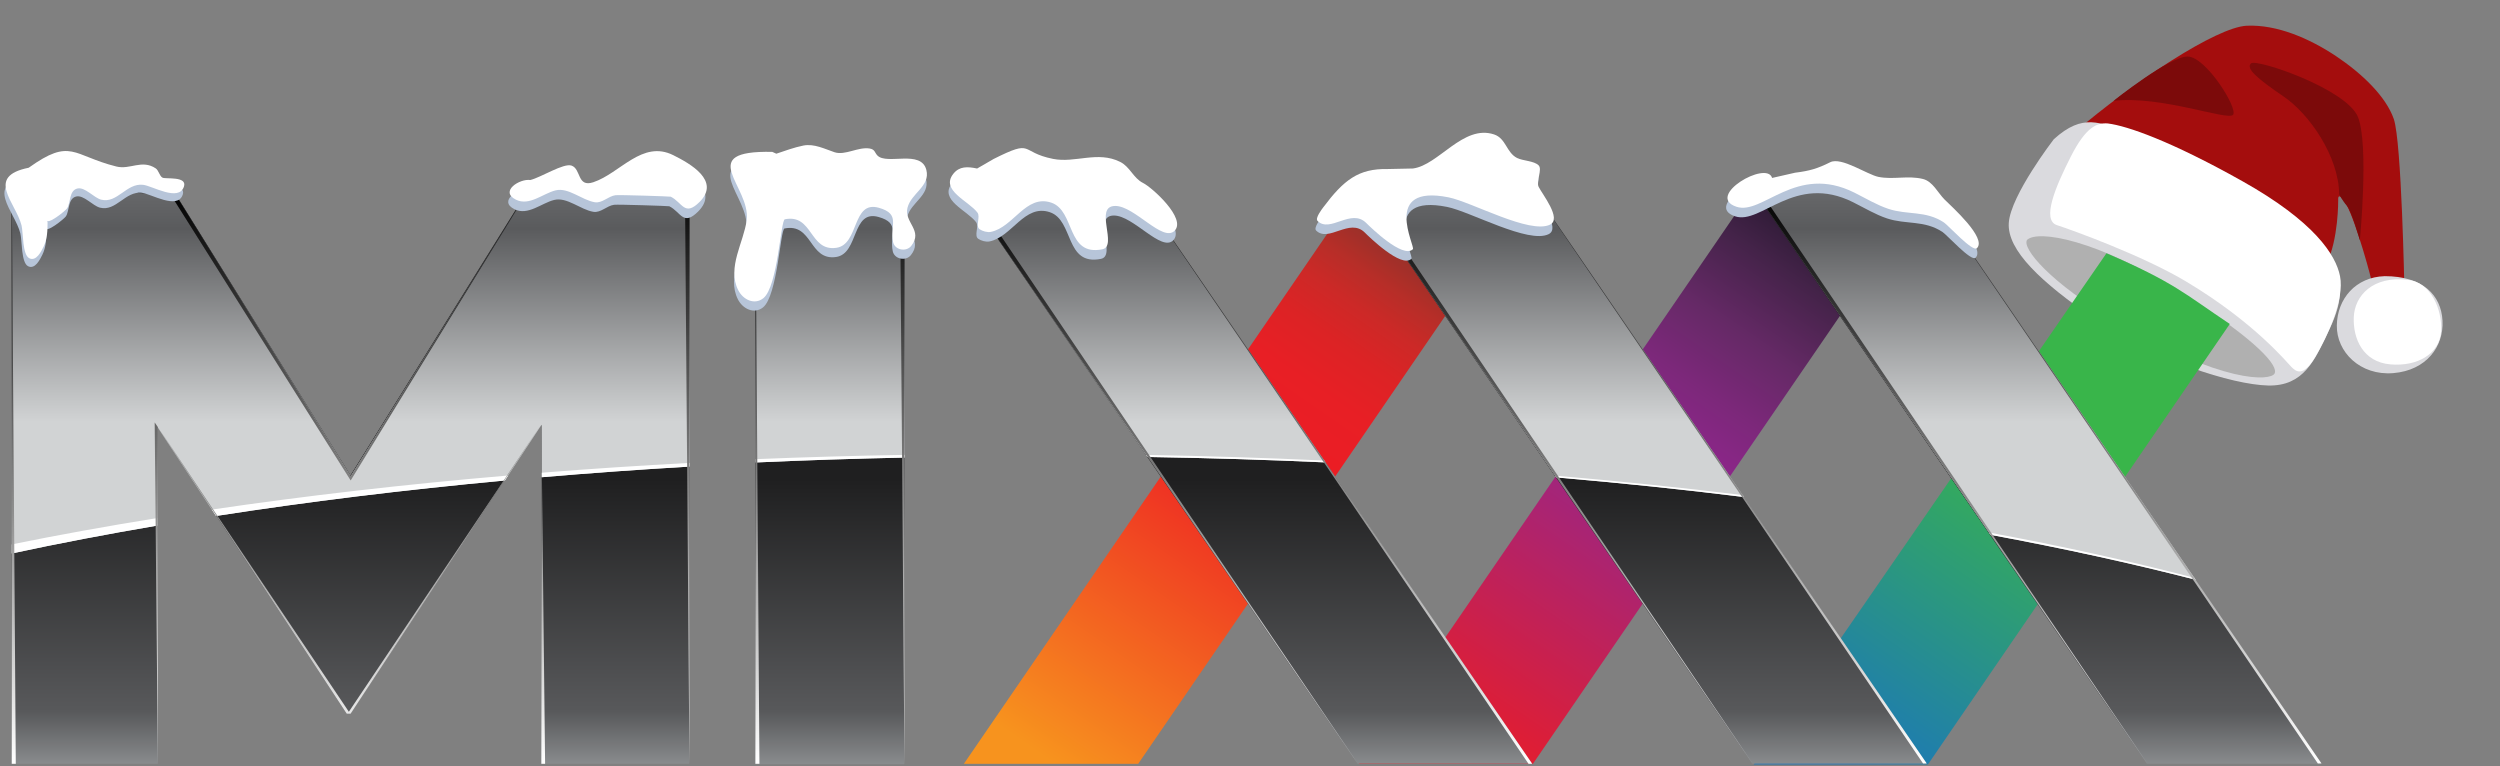 <?xml version="1.0" encoding="UTF-8"?>
<svg version="1.1" viewBox="0 0 310 95" xmlns="http://www.w3.org/2000/svg"><rect x="0" y="0" width="310" height="95" fill="#808080" stroke="none"/><g transform="matrix(1.811 0 0 1.811 -181.56 5.526)" stroke-width=".624"><path d="m242.26 6.041c4.09-3.492 9.753-7.236 11.83-7.331 2.076-0.094 4.31 0.881 6.104 2.076 1.793 1.196 3.429 2.769 3.964 4.31 0.535 1.542 0.724 11.578 0.724 11.578s-2.234-0.094-2.202-0.252c0.032-0.157-1.133-4.373-1.762-5.443-0.629-1.07-0.566-0.346-0.566-0.346s0.032 2.737-0.818 4.405c-0.849 1.667-17.273-8.998-17.273-8.998z" fill="#a40d0d"/><path d="m240.88 6.481c2.014-1.825 3.178-1.101 5.003-0.503 2.78 0.911 11.909 6.293 13.482 8.18 1.713 2.055 1.148 3.776 0.267 5.6s-1.636 3.65-4.09 3.587c-2.454-0.063-7.745-1.72-11.86-4.549-3.663-2.518-6.011-4.701-5.885-6.589 0.126-1.888 3.083-5.726 3.083-5.726z" fill="#dadade"/><path d="m263.53 15.857c2.611 0 3.87 1.29 3.964 3.052s-1.101 3.398-3.366 3.587c-2.265 0.189-3.901-1.447-3.87-3.272s1.29-3.304 3.272-3.366z" fill="#dadade"/><path d="m239.05 13.372c0.724-0.692 4.754-0.081 10.728 3.706 5.132 3.253 6.498 4.947 6.215 5.45-0.283 0.503-3.516 0.732-10.827-3.558-4.546-2.667-6.494-5.032-6.117-5.599z" fill="#b0b0b0"/><path d="m244.59 5.402c-0.755-0.063-1.512 0.229-2.55 2.275-1.038 2.045-2.014 4.342-0.944 4.688 1.07 0.346 5.888 2.091 8.84 3.857 4.728 2.829 6.923 5.573 7.223 5.863 0.284 0.274 0.762 0.737 1.612-0.679 0.849-1.416 2.022-3.962 1.706-5.548-0.29-1.458-1.751-3.736-6.702-6.513-4.92-2.76-7.873-3.775-9.185-3.942z" fill="#fff"/><path d="m265.1 16.109c-2.36-0.283-3.618 1.07-3.681 2.549-0.063 1.479 0.629 3.083 2.517 3.241 1.888 0.157 3.366-0.755 3.461-2.265s-0.724-3.398-2.297-3.524z" fill="#fff"/><path d="m260.42 10.257c-0.032-2.611-2.045-5.506-3.807-6.702s-2.611-1.919-2.234-2.265c0.378-0.346 6.576 1.762 7.331 3.681s0.126 8.432 0.126 8.432-0.566-2.014-0.881-2.36c-0.315-0.346-0.535-0.787-0.535-0.787z" fill="#7c0a0a"/><path d="m244.97 3.853c3.241-0.378 7.8 1.37 8.178 0.961 0.378-0.409-1.833-3.963-3.091-3.994-1.258-0.031-5.086 3.034-5.086 3.034z" fill="#7c0a0a"/></g><defs><linearGradient id="a" x1="65.429" x2="65.429" y1="172.52" y2="191.13" gradientTransform="matrix(2.069 0 0 2.069 1.457 -343.17)" gradientUnits="userSpaceOnUse"><stop stop-color="#828486" offset="0"/><stop stop-color="#5A5B5D" offset=".379"/><stop stop-color="#D1D3D4" offset="1"/></linearGradient><linearGradient id="m" x1="133.36" x2="109.59" y1="177.13" y2="211.5" gradientTransform="matrix(2.069 0 0 2.069 1.457 -343.17)" gradientUnits="userSpaceOnUse"><stop stop-color="#39B54A" offset=".478"/><stop stop-color="#1B75BC" offset="1"/></linearGradient><linearGradient id="h" x1="86.048" x2="62.274" y1="177.13" y2="211.5" gradientUnits="userSpaceOnUse"><stop stop-color="#381F1F" offset="0"/><stop stop-color="#3A1F20" offset=".002"/><stop stop-color="#5B2926" offset=".038"/><stop stop-color="#7C2F28" offset=".076"/><stop stop-color="#9B3029" offset=".117"/><stop stop-color="#B62E28" offset=".163"/><stop stop-color="#CC2927" offset=".213"/><stop stop-color="#DC2325" offset=".271"/><stop stop-color="#E81F25" offset=".344"/><stop stop-color="#ED1C24" offset=".478"/><stop stop-color="#F7931E" offset="1"/></linearGradient><linearGradient id="g" x1="109.71" x2="85.934" y1="177.13" y2="211.5" gradientUnits="userSpaceOnUse"><stop stop-color="#130E1E" offset="0"/><stop stop-color="#1C1426" offset=".023"/><stop stop-color="#442349" offset=".145"/><stop stop-color="#652966" offset=".255"/><stop stop-color="#7C287A" offset=".351"/><stop stop-color="#8B2688" offset=".429"/><stop stop-color="#91278F" offset=".478"/><stop stop-color="#ED1C24" offset="1"/></linearGradient><linearGradient id="w" x1="53.368" x2="53.368" y1="212.22" y2="176.29" gradientUnits="userSpaceOnUse"><stop stop-color="#fff" offset="0"/><stop offset="1"/></linearGradient><linearGradient id="v" x1="40.463" x2="40.463" y1="212.22" y2="176.29" gradientUnits="userSpaceOnUse"><stop stop-color="#fff" offset="0"/><stop offset="1"/></linearGradient><linearGradient id="u" x1="44.689" x2="44.689" y1="211.46" y2="177.64" gradientUnits="userSpaceOnUse"><stop stop-color="#fff" offset="0"/><stop offset="1"/></linearGradient><linearGradient id="t" x1=".151" x2=".151" y1="211.46" y2="177.64" gradientUnits="userSpaceOnUse"><stop stop-color="#fff" offset="0"/><stop offset="1"/></linearGradient><linearGradient id="s" x1="79.318" x2="79.318" y1="211.64" y2="175.94" gradientUnits="userSpaceOnUse"><stop stop-color="#fff" offset="0"/><stop offset="1"/></linearGradient><linearGradient id="r" x1="68.873" x2="68.873" y1="211.99" y2="177.23" gradientUnits="userSpaceOnUse"><stop stop-color="#fff" offset="0"/><stop offset="1"/></linearGradient><linearGradient id="q" x1="102.97" x2="102.97" y1="211.62" y2="175.93" gradientUnits="userSpaceOnUse"><stop stop-color="#fff" offset="0"/><stop offset="1"/></linearGradient><linearGradient id="p" x1="92.521" x2="92.521" y1="211.97" y2="177.22" gradientUnits="userSpaceOnUse"><stop stop-color="#fff" offset="0"/><stop offset="1"/></linearGradient><linearGradient id="o" x1="126.63" x2="126.63" y1="211.62" y2="175.93" gradientUnits="userSpaceOnUse"><stop stop-color="#fff" offset="0"/><stop offset="1"/></linearGradient><linearGradient id="n" x1="116.18" x2="116.18" y1="211.97" y2="177.22" gradientUnits="userSpaceOnUse"><stop stop-color="#fff" offset="0"/><stop offset="1"/></linearGradient><linearGradient id="l" x1="31.853" x2="31.853" y1="211.64" y2="176.64" gradientUnits="userSpaceOnUse"><stop stop-color="#fff" offset="0"/><stop offset="1"/></linearGradient><linearGradient id="k" x1="8.663" x2="8.663" y1="211.64" y2="177.53" gradientUnits="userSpaceOnUse"><stop stop-color="#fff" offset="0"/><stop offset="1"/></linearGradient><linearGradient id="j" x1="20.31" x2="20.31" y1="211.64" y2="177.24" gradientTransform="matrix(2.069 0 0 2.069 1.457 -343.17)" gradientUnits="userSpaceOnUse"><stop stop-color="#fff" offset="0"/><stop offset="1"/></linearGradient><linearGradient id="i" x1="20.25" x2="20.25" y1="211.92" y2="177.14" gradientUnits="userSpaceOnUse"><stop stop-color="#fff" offset="0"/><stop offset="1"/></linearGradient><linearGradient id="b" x1="20.309" x2="20.309" y1="177.29" y2="213.48" gradientUnits="userSpaceOnUse"><stop stop-color="#1F1F20" offset=".478"/><stop stop-color="#58595B" offset=".863"/><stop stop-color="#A5A8AA" offset="1"/></linearGradient><linearGradient id="c" x1="49.035" x2="49.035" y1="177.29" y2="213.48" gradientTransform="matrix(2.311,0,0,2.311,14,-381.18)" gradientUnits="userSpaceOnUse"><stop stop-color="#1F1F20" offset=".478"/><stop stop-color="#58595B" offset=".863"/><stop stop-color="#A5A8AA" offset="1"/></linearGradient><linearGradient id="f" x1="74.096" x2="74.096" y1="177.29" y2="213.48" gradientUnits="userSpaceOnUse"><stop stop-color="#1F1F20" offset=".478"/><stop stop-color="#58595B" offset=".863"/><stop stop-color="#A5A8AA" offset="1"/></linearGradient><linearGradient id="d" x1="121.41" x2="121.41" y1="177.29" y2="213.48" gradientUnits="userSpaceOnUse"><stop stop-color="#1F1F20" offset=".478"/><stop stop-color="#58595B" offset=".863"/><stop stop-color="#A5A8AA" offset="1"/></linearGradient><linearGradient id="e" x1="97.754" x2="97.754" y1="177.29" y2="213.48" gradientUnits="userSpaceOnUse"><stop stop-color="#1F1F20" offset=".478"/><stop stop-color="#58595B" offset=".863"/><stop stop-color="#A5A8AA" offset="1"/></linearGradient></defs><path d="m261.2 31.403c8.439 3.627 9.653 5.008 15.292 8.771l-37.432 54.623h-21.605z" fill="url(#m)" stroke-width="2.069"/><polygon transform="matrix(2.069 0 0 2.069 1.457 -343.17)" points="57.062 211.64 80.68 177.19 91.126 177.19 67.51 211.64" fill="url(#h)"/><polygon transform="matrix(2.069 0 0 2.069 1.457 -343.17)" points="80.722 211.64 104.34 177.19 114.78 177.19 91.167 211.64" fill="url(#g)"/><g transform="matrix(.895 0 0 .895 -11.077 -1.897)"><polygon transform="matrix(2.311,0,0,2.311,14,-381.18)" points="80.68 211.64 91.126 211.64 67.51 177.19 57.065 177.19" fill="url(#f)"/><polygon transform="matrix(2.311,0,0,2.311,14,-381.18)" points="104.34 211.64 114.79 211.64 91.167 177.19 80.722 177.19" fill="url(#e)"/><polygon transform="matrix(2.311,0,0,2.311,14,-381.18)" points="128 211.64 138.44 211.64 114.82 177.19 104.38 177.19" fill="url(#d)"/><rect x="117.02" y="28.381" width="20.65" height="79.617" fill="url(#c)" stroke-width="2.311"/><polygon transform="matrix(2.311,0,0,2.311,14,-381.18)" points="0 177.19 0 211.64 8.76 211.64 8.76 191.46 20.076 208.64 20.307 208.64 31.74 191.29 31.74 211.64 40.618 211.64 40.618 177.19 30.988 177.19 20.307 194.36 9.631 177.19" fill="url(#b)"/></g><path d="m119.55 23.512 22.729 33.153c7.477 0.118 14.838 0.347 22.077 0.674l-23.19-33.827zm48.957 0 24.475 35.686c7.986 0.689 15.755 1.5 23.275 2.434l-26.135-38.119zm70.57 0h-21.615l29.361 42.806c9.035 1.678 17.543 3.547 25.438 5.577zm-145.39 33.835c6.07-0.278 12.245-0.476 18.488-0.609v-33.227h-18.488zm-50.207 1.707-22.093-35.543h-19.931v45.12c5.792-1.25 11.843-2.403 18.128-3.475v-12.108l7.2 10.931c11.297-1.759 23.275-3.237 35.812-4.398l4.542-6.895v6.49c6.008-0.515 12.137-0.956 18.37-1.32v-34.345h-19.929z" fill="url(#a)" stroke-width="2.069"/><path d="m192.83 58.979 0.151 0.22c7.986 0.689 15.755 1.5 23.275 2.434l-0.166-0.24c-7.5-0.923-15.268-1.728-23.261-2.413zm-191.37 9.654c5.792-1.25 11.843-2.403 18.128-3.475v-0.935c-6.289 1.014-12.357 2.107-18.128 3.282zm270.64 3.021c-7.835-2.045-16.336-3.932-25.469-5.621l0.197 0.286c9.035 1.678 17.543 3.547 25.438 5.577zm-129.99-15.244 0.174 0.255c7.477 0.118 14.838 0.347 22.077 0.674l-0.161-0.231c-7.231-0.333-14.602-0.567-22.089-0.698zm-48.417 0.938c6.07-0.278 12.245-0.476 18.488-0.609v-0.336c-6.246 0.11-12.415 0.283-18.488 0.532zm-66.901 6.635c11.297-1.759 23.275-3.237 35.812-4.398l0.408-0.623c-12.897 1.103-25.198 2.523-36.743 4.226zm40.354-4.803c6.008-0.515 12.137-0.956 18.37-1.32v-0.461c-6.237 0.336-12.369 0.738-18.37 1.219z" fill="#fff" stroke-width="2.069"/><polygon transform="matrix(2.069 0 0 2.069 1.457 -343.17)" points="53.502 211.64 53.502 177.19 53.233 177.19" fill="url(#w)"/><polygon transform="matrix(2.069 0 0 2.069 1.494 -343.17)" points="40.329 177.19 40.598 211.64 40.598 177.19" fill="url(#v)"/><polygon transform="matrix(2.069 0 0 2.069 1.457 -343.17)" points="44.81 211.64 44.568 177.19 44.568 211.64" fill="url(#u)"/><polygon transform="matrix(2.069 0 0 2.069 1.395 -343.17)" points="0.03 177.19 0.03 211.64 0.272 211.64" fill="url(#t)"/><g transform="matrix(2.069 0 0 2.069 1.457 -343.17)"><polygon points="91.126 211.64 67.51 177.19 90.904 211.64" fill="url(#s)"/><polygon points="57.383 177.19 57.065 177.19 80.68 211.64" fill="url(#r)"/><polygon points="114.77 211.62 91.158 177.18 114.55 211.62" fill="url(#q)"/><polygon points="81.031 177.18 80.713 177.18 104.33 211.62" fill="url(#p)"/><polygon points="138.43 211.62 114.82 177.18 138.21 211.62" fill="url(#o)"/><polygon transform="translate(.005 .011)" points="104.37 177.18 127.99 211.62 104.69 177.18" fill="url(#n)"/></g><polygon transform="matrix(2.069 0 0 2.069 1.457 -343.17)" points="31.74 191.29 31.74 211.64 31.965 211.64" fill="url(#l)"/><polygon transform="matrix(2.069 0 0 2.069 1.457 -343.17)" points="8.758 211.64 8.758 191.46 8.566 191.18" fill="url(#k)"/><path d="m43.481 59.055-22.093-35.543h-0.624l22.719 36.066 22.102-36.066z" fill="url(#j)" stroke-width="2.069"/><polygon transform="matrix(2.069 0 0 2.069 1.457 -343.17)" points="31.74 191.29 20.203 208.52 8.76 191.46 20.076 208.64 20.307 208.64" fill="url(#i)"/><g transform="translate(1.457 23.49)" fill="#040404"><polygon transform="matrix(0 -2.069 -.579 0 186.63 110.74)" points="53.502 177.19 53.233 177.19 53.502 211.64"/><polygon transform="matrix(0 -2.069 -.537 0 205.8 110.74)" points="53.233 177.19 53.502 211.64 53.502 177.19"/><g stroke-width="1.095"><path d="m118.09 0.023 0.379 0.544 21.243-0.544z"/><path d="M 20.268,0.565 0,0.023 h 19.94 z"/><path d="m167.05 0.023 0.379 0.544 21.243-0.544z"/><path d="m216 0.023 0.379 0.544 21.243-0.544z"/></g></g><path d="m3.406 21.793c-5.426 1.095-1.59 4.323-0.884 7.147 0.225 0.901 0.093 3.639 0.961 4.073 0.878 0.439 1.497-0.881 1.768-1.422 0.457-0.915 0.5-2.001 0.5-2.997 0-0.134-0.115-0.518-0.115-0.384 0 0.827 2.337-1.085 2.536-1.383 0.453-0.679 0.227-2.199 1.268-2.459 0.934-0.234 2.063 1.159 2.959 1.383 2.009 0.502 3.118-2.074 5.188-1.844 1.159 0.129 4.435 2.142 5.072 0.231 0.444-1.331-2.249-0.913-2.651-1.114-0.377-0.189-0.477-0.907-0.845-1.153-1.719-1.146-3.174 0.196-4.88-0.231-5.47-1.367-5.607-3.609-10.874 0.154z" fill="#b7c5d9" stroke-width="1.078"/><path d="m65.585 23.509c-1.327-0.191-3.841 1.41-1.792 2.435 1.66 0.83 3.344-0.756 4.915-1.149 1.6-0.4 3.26 1.202 4.87 1.47 0.919 0.153 1.67-0.76 2.573-0.873 0.477-0.06 6.774 0.148 6.845 0.184 1.453 0.726 1.71 2.516 3.583 0.643 2.614-2.614-1.157-4.736-3.262-5.788-3.858-1.929-6.589 2.242-9.923 3.353-2.035 0.678-1.489-1.66-2.71-2.067-0.982-0.327-3.759 1.456-5.099 1.792z" fill="#b7c5d9" stroke-width="1.288"/><path d="m95.72 19.971c-9.711-0.192-2.648 4.281-3.17 8.453-0.34 2.724-2.459 5.878-1.057 8.682 0.604 1.208 2.029 1.887 3.124 1.011 1.794-1.436 2.144-9.681 2.664-9.785 3.501-0.7 3.024 4.018 6.386 3.537 2.858-0.408 1.907-5.926 5.283-4.961 2.737 0.782 1.337 2.184 1.746 4.226 0.204 1.021 1.631 1.28 2.251 0.505 1.533-1.917-0.911-2.924-0.459-4.732 0.453-1.812 2.846-2.675 2.343-4.686-0.643-2.573-4.87-0.598-6.064-1.792-0.352-0.352-0.29-0.76-0.965-0.873-1.422-0.237-3.05 0.898-4.364 0.459-1.173-0.391-2.527-1.093-3.859-0.827-1.144 0.229-2.275 0.651-3.353 1.011" fill="#b7c5d9" stroke-width="1.288"/><path d="m120.99 22.085c-1.185-0.255-2.193-0.291-2.94 0.643-1.65 2.063 1.891 3.363 2.986 4.824 0.397 0.529-0.293 1.688 0.276 2.067 0.356 0.237 0.939 0.409 1.378 0.322 2.813-0.563 4.339-4.679 7.488-3.629 3.002 1.001 1.845 6.687 6.34 5.788 1.966-0.393-1.102-5.375 1.608-5.375 2.406 0 5.883 4.545 7.35 3.078 1.508-1.508-2.785-5.367-3.905-5.926-1.225-0.612-1.603-1.996-2.848-2.619-2.784-1.392-5.571 0.181-8.315-0.368-4.231-0.846-2.296-2.527-7.35 0" fill="#b7c5d9" stroke-width="1.288"/><path d="m171.9 22.147c-3.635-0.074-5.454 1.36-7.991 4.743-0.165 0.219-1.045 1.359-0.715 1.689 1.553 1.553 4.162-1.62 6.042 0.26 0.484 0.484 4.554 4.476 5.782 3.248 0.331-0.331-3.923-8.1 4.418-6.432 2.878 0.576 10.11 4.625 12.604 3.378 1.46-0.73-0.962-3.742-1.429-4.678-0.335-0.671 0.487-2.176 0-2.664-0.567-0.567-1.949-0.552-2.664-0.91-1.344-0.672-1.367-2.426-2.859-2.924-3.833-1.278-6.886 3.825-10.07 4.223" fill="#b7c5d9" stroke-width="1.288"/><path d="m219.57 23.251c-0.652-2.232-8.357 2.26-4.418 3.573 3.241 1.08 7.373-5.377 14.618-1.754 1.449 0.724 2.772 1.53 4.223 2.014 2.351 0.784 4.629 0.184 6.887 1.689 0.565 0.377 3.563 3.713 4.093 3.183 1.246-1.246-3.102-5.116-4.028-6.042-0.822-0.822-1.453-2.231-2.664-2.534-1.86-0.465-3.672 0.11-5.522-0.26-1.381-0.276-4.595-2.51-5.977-1.819-1.596 0.798-2.555 1.075-4.353 1.299" fill="#b7c5d9" stroke-width="1.288"/><path d="m3.554 20.801c-5.426 1.095-1.59 4.323-0.884 7.147 0.225 0.901 0.093 3.639 0.961 4.073 0.878 0.439 1.497-0.881 1.768-1.422 0.457-0.915 0.5-2.001 0.5-2.997 0-0.134-0.115-0.518-0.115-0.384 0 0.827 2.337-1.085 2.536-1.383 0.453-0.679 0.227-2.199 1.268-2.459 0.934-0.234 2.063 1.159 2.959 1.383 2.009 0.502 3.118-2.074 5.187-1.844 1.159 0.129 4.435 2.142 5.072 0.231 0.444-1.331-2.249-0.913-2.651-1.114-0.377-0.189-0.477-0.907-0.845-1.153-1.719-1.146-3.174 0.196-4.88-0.231-5.47-1.367-5.607-3.609-10.874 0.154z" fill="#fff" stroke-width="1.078"/><path d="m65.761 22.322c-1.327-0.191-3.841 1.41-1.792 2.435 1.66 0.83 3.344-0.756 4.915-1.149 1.6-0.4 3.26 1.202 4.87 1.47 0.919 0.153 1.67-0.76 2.573-0.873 0.477-0.06 6.774 0.148 6.845 0.184 1.453 0.726 1.71 2.516 3.583 0.643 2.614-2.614-1.157-4.736-3.262-5.788-3.858-1.929-6.589 2.242-9.923 3.353-2.035 0.678-1.489-1.66-2.71-2.067-0.982-0.327-3.759 1.457-5.099 1.792z" fill="#fff" stroke-width="1.288"/><path d="m95.759 18.831c-9.711-0.192-2.648 4.281-3.17 8.453-0.34 2.724-2.459 5.878-1.057 8.682 0.604 1.208 2.029 1.887 3.124 1.011 1.794-1.436 2.144-9.681 2.664-9.785 3.501-0.7 3.024 4.018 6.386 3.537 2.858-0.408 1.907-5.926 5.283-4.961 2.737 0.782 1.337 2.184 1.746 4.226 0.204 1.021 1.631 1.28 2.251 0.505 1.533-1.917-0.911-2.924-0.459-4.732 0.453-1.812 2.846-2.675 2.343-4.686-0.643-2.573-4.87-0.598-6.064-1.792-0.352-0.352-0.29-0.76-0.965-0.873-1.422-0.237-3.05 0.898-4.364 0.459-1.173-0.391-2.527-1.093-3.859-0.827-1.144 0.229-2.275 0.651-3.354 1.011" fill="#fff" stroke-width="1.288"/><path d="m121.16 20.898c-1.185-0.255-2.193-0.291-2.94 0.643-1.65 2.063 1.891 3.363 2.986 4.824 0.397 0.529-0.293 1.688 0.276 2.067 0.356 0.237 0.939 0.409 1.378 0.322 2.813-0.563 4.339-4.679 7.488-3.629 3.002 1.001 1.845 6.687 6.34 5.788 1.966-0.393-1.102-5.375 1.608-5.375 2.406 0 5.883 4.545 7.35 3.078 1.508-1.508-2.785-5.367-3.905-5.926-1.225-0.612-1.603-1.996-2.848-2.619-2.784-1.392-5.571 0.181-8.315-0.368-4.231-0.846-2.296-2.527-7.35 0" fill="#fff" stroke-width="1.288"/><path d="m172.08 20.961c-3.635-0.074-5.454 1.36-7.991 4.743-0.165 0.219-1.045 1.359-0.715 1.689 1.553 1.553 4.162-1.62 6.042 0.26 0.484 0.484 4.554 4.476 5.782 3.248 0.331-0.331-3.923-8.1 4.418-6.432 2.878 0.576 10.11 4.625 12.604 3.378 1.46-0.73-0.962-3.742-1.429-4.678-0.335-0.671 0.487-2.176 0-2.664-0.567-0.567-1.949-0.552-2.664-0.91-1.344-0.672-1.367-2.426-2.859-2.924-3.833-1.278-6.886 3.825-10.07 4.223" fill="#fff" stroke-width="1.288"/><path d="m219.74 22.065c-0.652-2.232-8.357 2.26-4.418 3.573 3.241 1.08 7.373-5.377 14.618-1.754 1.449 0.724 2.772 1.53 4.223 2.014 2.351 0.784 4.629 0.184 6.887 1.689 0.565 0.377 3.563 3.713 4.093 3.183 1.246-1.246-3.102-5.116-4.028-6.042-0.822-0.822-1.453-2.231-2.664-2.534-1.86-0.465-3.672 0.11-5.522-0.26-1.381-0.276-4.595-2.51-5.977-1.819-1.596 0.798-2.555 1.075-4.353 1.299" fill="#fff" stroke-width="1.288"/></svg>
